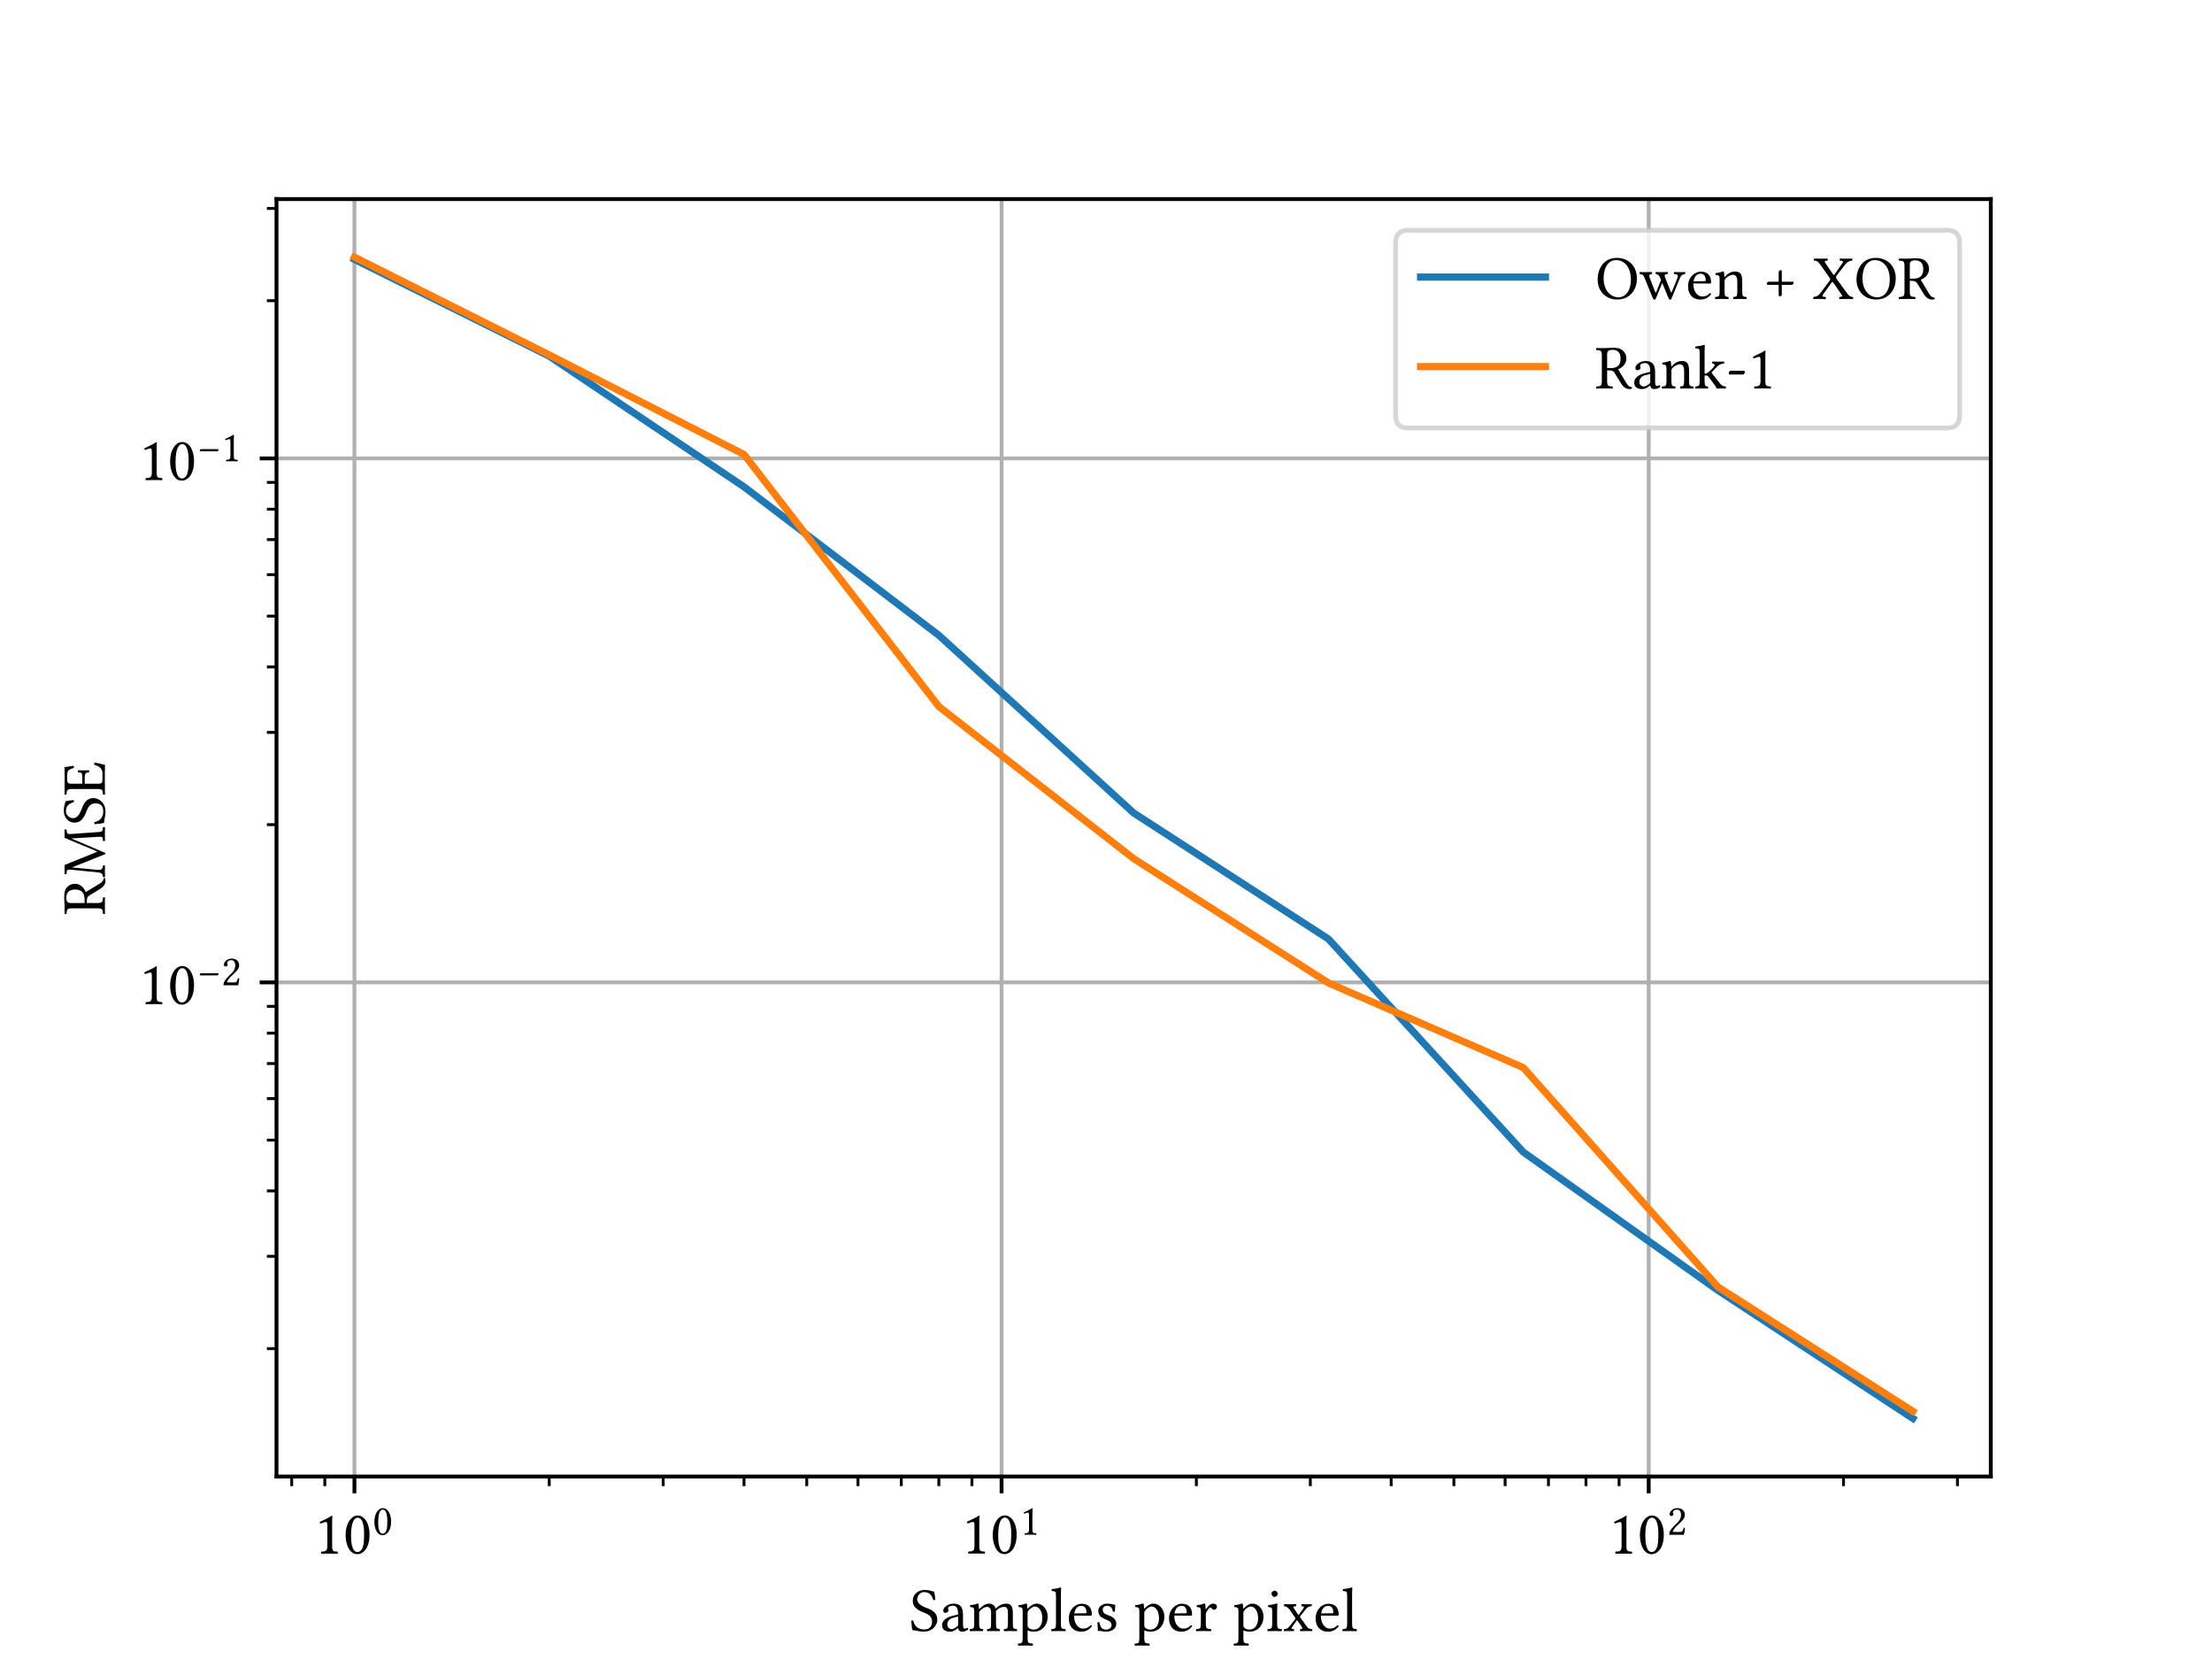 <?xml version="1.0" encoding="utf-8" standalone="no"?>
<!DOCTYPE svg PUBLIC "-//W3C//DTD SVG 1.1//EN"
  "http://www.w3.org/Graphics/SVG/1.1/DTD/svg11.dtd">
<!-- Created with matplotlib (https://matplotlib.org/) -->
<svg height="345.6pt" version="1.1" viewBox="0 0 460.8 345.6" width="460.8pt" xmlns="http://www.w3.org/2000/svg" xmlns:xlink="http://www.w3.org/1999/xlink">
 <defs>
  <style type="text/css">
*{stroke-linecap:butt;stroke-linejoin:round;}
  </style>
 </defs>
 <g id="figure_1">
  <g id="patch_1">
   <path d="M 0 345.6 
L 460.8 345.6 
L 460.8 0 
L 0 0 
z
" style="fill:#ffffff;"/>
  </g>
  <g id="axes_1">
   <g id="patch_2">
    <path d="M 57.6 307.584 
L 414.72 307.584 
L 414.72 41.472 
L 57.6 41.472 
z
" style="fill:#ffffff;"/>
   </g>
   <g id="matplotlib.axis_1">
    <g id="xtick_1">
     <g id="line2d_1">
      <path clip-path="url(#p19e193c60d)" d="M 73.833 307.584 
L 73.833 41.472 
" style="fill:none;stroke:#b0b0b0;stroke-linecap:square;stroke-width:0.8;"/>
     </g>
     <g id="line2d_2">
      <defs>
       <path d="M 0 0 
L 0 3.5 
" id="madeac0eb98" style="stroke:#000000;stroke-width:0.8;"/>
      </defs>
      <g>
       <use style="stroke:#000000;stroke-width:0.8;" x="73.833" xlink:href="#madeac0eb98" y="307.584"/>
      </g>
     </g>
     <g id="text_1">
      <!-- $\mathdefault{10^{0}}$ -->
      <defs>
       <path d="M 28.797 12.203 
L 28.797 46.906 
C 28.797 52.906 28.906 59 29.094 60.297 
C 29.094 60.703 28.797 60.797 28.5 60.797 
C 22.906 57.297 17.703 54.906 8.906 50.797 
C 9 49.594 9.5 48.703 10.406 48.094 
C 14.906 50 17.203 50.594 19.094 50.594 
C 20.703 50.594 21.094 48.203 21.094 44.797 
L 21.094 12.203 
C 21.094 3.906 18.406 3.406 11.406 3.094 
C 10.797 2.5 10.797 0.406 11.406 -0.203 
C 16.297 -0.094 19.797 0 25.297 0 
C 30 0 32.5 -0.094 37.5 -0.203 
C 38.094 0.406 38.094 2.5 37.5 3.094 
C 30.5 3.406 28.797 3.906 28.797 12.203 
z
" id="LinLibertineO-49"/>
       <path d="M 23.203 57.5 
C 24.906 57.5 26.5 56.906 27.703 55.797 
C 30.797 53.203 33.5 45.594 33.5 32.203 
C 33.5 23 33.203 16.703 31.797 11.594 
C 29.594 3.406 24.703 2.5 22.906 2.5 
C 13.594 2.5 12.594 19.594 12.594 28.297 
C 12.594 52.906 18.703 57.5 23.203 57.5 
z
M 22.797 -1 
C 30.5 -1 42.203 6.797 42.203 30.297 
C 42.203 40.203 39.797 48.703 35.406 54.5 
C 32.703 57.906 28.594 61 23.203 61 
C 13.297 61 3.906 49.203 3.906 29.406 
C 3.906 18.703 7.094 8.594 12.594 3.203 
C 15.5 0.297 18.906 -1 22.797 -1 
z
" id="LinLibertineO-48"/>
      </defs>
      <g transform="translate(65.448 323.658)scale(0.13 -0.13)">
       <use transform="translate(0 0.134)" xlink:href="#LinLibertineO-49"/>
       <use transform="translate(46.5 0.134)" xlink:href="#LinLibertineO-48"/>
       <use transform="translate(93.754 30.3)scale(0.7)" xlink:href="#LinLibertineO-48"/>
      </g>
     </g>
    </g>
    <g id="xtick_2">
     <g id="line2d_3">
      <path clip-path="url(#p19e193c60d)" d="M 208.643 307.584 
L 208.643 41.472 
" style="fill:none;stroke:#b0b0b0;stroke-linecap:square;stroke-width:0.8;"/>
     </g>
     <g id="line2d_4">
      <g>
       <use style="stroke:#000000;stroke-width:0.8;" x="208.643" xlink:href="#madeac0eb98" y="307.584"/>
      </g>
     </g>
     <g id="text_2">
      <!-- $\mathdefault{10^{1}}$ -->
      <g transform="translate(200.258 323.658)scale(0.13 -0.13)">
       <use transform="translate(0 0.277)" xlink:href="#LinLibertineO-49"/>
       <use transform="translate(46.5 0.277)" xlink:href="#LinLibertineO-48"/>
       <use transform="translate(93.754 30.442)scale(0.7)" xlink:href="#LinLibertineO-49"/>
      </g>
     </g>
    </g>
    <g id="xtick_3">
     <g id="line2d_5">
      <path clip-path="url(#p19e193c60d)" d="M 343.452 307.584 
L 343.452 41.472 
" style="fill:none;stroke:#b0b0b0;stroke-linecap:square;stroke-width:0.8;"/>
     </g>
     <g id="line2d_6">
      <g>
       <use style="stroke:#000000;stroke-width:0.8;" x="343.452" xlink:href="#madeac0eb98" y="307.584"/>
      </g>
     </g>
     <g id="text_3">
      <!-- $\mathdefault{10^{2}}$ -->
      <defs>
       <path d="M 6.094 46.797 
C 6.094 44.703 8 42.906 10.094 42.906 
C 11.797 42.906 14.797 44.594 14.797 46.906 
C 14.797 47.703 14.594 48.297 14.406 49 
C 14.203 49.703 13.594 50.594 13.594 51.406 
C 13.594 53.906 16.203 57.5 23.5 57.5 
C 27.094 57.5 32.203 55 32.203 45.406 
C 32.203 39 29.906 33.797 24 27.797 
L 16.594 20.5 
C 6.797 10.5 5.203 5.703 5.203 -0.203 
C 5.203 -0.203 10.297 0 13.5 0 
L 31 0 
C 34.203 0 38.797 -0.203 38.797 -0.203 
C 40.094 5.094 41.094 12.594 41.203 15.594 
C 40.594 16.094 39.297 16.297 38.297 16.094 
C 36.594 9 34.906 6.5 31.297 6.5 
L 13.5 6.5 
C 13.5 11.297 20.406 18.094 20.906 18.594 
L 31 28.297 
C 36.703 33.797 41 38.203 41 45.797 
C 41 56.594 32.203 61 24.094 61 
C 13 61 6.094 52.797 6.094 46.797 
z
" id="LinLibertineO-50"/>
      </defs>
      <g transform="translate(335.067 323.658)scale(0.13 -0.13)">
       <use transform="translate(0 0.134)" xlink:href="#LinLibertineO-49"/>
       <use transform="translate(46.5 0.134)" xlink:href="#LinLibertineO-48"/>
       <use transform="translate(93.754 30.3)scale(0.7)" xlink:href="#LinLibertineO-50"/>
      </g>
     </g>
    </g>
    <g id="xtick_4">
     <g id="line2d_7">
      <defs>
       <path d="M 0 0 
L 0 2 
" id="mfb13d07619" style="stroke:#000000;stroke-width:0.6;"/>
      </defs>
      <g>
       <use style="stroke:#000000;stroke-width:0.6;" x="60.768" xlink:href="#mfb13d07619" y="307.584"/>
      </g>
     </g>
    </g>
    <g id="xtick_5">
     <g id="line2d_8">
      <g>
       <use style="stroke:#000000;stroke-width:0.6;" x="67.664" xlink:href="#mfb13d07619" y="307.584"/>
      </g>
     </g>
    </g>
    <g id="xtick_6">
     <g id="line2d_9">
      <g>
       <use style="stroke:#000000;stroke-width:0.6;" x="114.415" xlink:href="#mfb13d07619" y="307.584"/>
      </g>
     </g>
    </g>
    <g id="xtick_7">
     <g id="line2d_10">
      <g>
       <use style="stroke:#000000;stroke-width:0.6;" x="138.153" xlink:href="#mfb13d07619" y="307.584"/>
      </g>
     </g>
    </g>
    <g id="xtick_8">
     <g id="line2d_11">
      <g>
       <use style="stroke:#000000;stroke-width:0.6;" x="154.996" xlink:href="#mfb13d07619" y="307.584"/>
      </g>
     </g>
    </g>
    <g id="xtick_9">
     <g id="line2d_12">
      <g>
       <use style="stroke:#000000;stroke-width:0.6;" x="168.061" xlink:href="#mfb13d07619" y="307.584"/>
      </g>
     </g>
    </g>
    <g id="xtick_10">
     <g id="line2d_13">
      <g>
       <use style="stroke:#000000;stroke-width:0.6;" x="178.735" xlink:href="#mfb13d07619" y="307.584"/>
      </g>
     </g>
    </g>
    <g id="xtick_11">
     <g id="line2d_14">
      <g>
       <use style="stroke:#000000;stroke-width:0.6;" x="187.76" xlink:href="#mfb13d07619" y="307.584"/>
      </g>
     </g>
    </g>
    <g id="xtick_12">
     <g id="line2d_15">
      <g>
       <use style="stroke:#000000;stroke-width:0.6;" x="195.578" xlink:href="#mfb13d07619" y="307.584"/>
      </g>
     </g>
    </g>
    <g id="xtick_13">
     <g id="line2d_16">
      <g>
       <use style="stroke:#000000;stroke-width:0.6;" x="202.474" xlink:href="#mfb13d07619" y="307.584"/>
      </g>
     </g>
    </g>
    <g id="xtick_14">
     <g id="line2d_17">
      <g>
       <use style="stroke:#000000;stroke-width:0.6;" x="249.224" xlink:href="#mfb13d07619" y="307.584"/>
      </g>
     </g>
    </g>
    <g id="xtick_15">
     <g id="line2d_18">
      <g>
       <use style="stroke:#000000;stroke-width:0.6;" x="272.963" xlink:href="#mfb13d07619" y="307.584"/>
      </g>
     </g>
    </g>
    <g id="xtick_16">
     <g id="line2d_19">
      <g>
       <use style="stroke:#000000;stroke-width:0.6;" x="289.806" xlink:href="#mfb13d07619" y="307.584"/>
      </g>
     </g>
    </g>
    <g id="xtick_17">
     <g id="line2d_20">
      <g>
       <use style="stroke:#000000;stroke-width:0.6;" x="302.871" xlink:href="#mfb13d07619" y="307.584"/>
      </g>
     </g>
    </g>
    <g id="xtick_18">
     <g id="line2d_21">
      <g>
       <use style="stroke:#000000;stroke-width:0.6;" x="313.545" xlink:href="#mfb13d07619" y="307.584"/>
      </g>
     </g>
    </g>
    <g id="xtick_19">
     <g id="line2d_22">
      <g>
       <use style="stroke:#000000;stroke-width:0.6;" x="322.57" xlink:href="#mfb13d07619" y="307.584"/>
      </g>
     </g>
    </g>
    <g id="xtick_20">
     <g id="line2d_23">
      <g>
       <use style="stroke:#000000;stroke-width:0.6;" x="330.388" xlink:href="#mfb13d07619" y="307.584"/>
      </g>
     </g>
    </g>
    <g id="xtick_21">
     <g id="line2d_24">
      <g>
       <use style="stroke:#000000;stroke-width:0.6;" x="337.284" xlink:href="#mfb13d07619" y="307.584"/>
      </g>
     </g>
    </g>
    <g id="xtick_22">
     <g id="line2d_25">
      <g>
       <use style="stroke:#000000;stroke-width:0.6;" x="384.034" xlink:href="#mfb13d07619" y="307.584"/>
      </g>
     </g>
    </g>
    <g id="xtick_23">
     <g id="line2d_26">
      <g>
       <use style="stroke:#000000;stroke-width:0.6;" x="407.773" xlink:href="#mfb13d07619" y="307.584"/>
      </g>
     </g>
    </g>
    <g id="text_4">
     <!-- Samples per pixel -->
     <defs>
      <path d="M 39.406 63.094 
C 33.594 63.906 33.906 65.797 24.094 65.797 
C 14 65.797 5.094 59.094 5.094 48.5 
C 5.094 37.906 13.703 33.094 22.5 29.797 
C 28.594 27.406 36 24.594 36 14.906 
C 36 6.797 31.406 2.594 23.5 2.594 
C 14.094 2.594 8.094 6.797 5.906 16.797 
C 4.703 17.203 3.594 17 2.703 16.5 
C 3.094 8.797 3.5 6.203 4.703 1.297 
C 11 1.297 13.703 -1 22.594 -1 
C 27.203 -1 31.5 0.094 35 2.203 
C 40.703 5.797 44.406 12 44.406 18.406 
C 44.406 29 36.297 33.703 28.094 36.703 
C 22.203 39 12.203 42.703 12.203 51.203 
C 12.203 56.797 17.297 62.406 23.094 62.406 
C 32.906 62.406 36 56.203 38 49.594 
C 39 49.406 40.297 49.5 41.203 50.203 
C 40.906 55 40.5 57.797 39.406 63.094 
z
" id="LinLibertineO-83"/>
      <path d="M 29.297 23.297 
L 29.297 10.094 
C 29.297 8.797 28.703 8.094 27.906 7.5 
C 25.297 5.406 21.906 3.094 19.094 3.094 
C 14.094 3.094 11.906 7.094 11.906 10.203 
C 11.906 14.703 14 19.297 21.406 21.203 
z
M 29.297 4.797 
C 29.906 1.703 30.906 -1 36 -1 
C 39.797 -1 43.406 0.703 45.5 2.703 
C 45.297 3.906 44.906 4.703 43.797 5.406 
C 43 4.703 41.297 3.797 40.094 3.797 
C 37.203 3.797 37.094 7.703 37.094 12.297 
L 37.094 27 
C 37.094 41.203 29.297 43.906 22 43.906 
C 13.797 43.906 5.5 38.5 5.5 32.797 
C 5.5 30.406 6.703 29.203 9 29.203 
C 11.906 29.203 13.703 31.297 13.703 32.594 
C 13.703 33.297 13.594 34 13.406 34.406 
C 13.297 34.703 13.203 35.297 13.203 36.406 
C 13.203 39.5 17.406 40.594 21.203 40.594 
C 24.594 40.594 29.297 38.906 29.297 27.594 
C 29.297 26.906 29 26.5 28.703 26.406 
L 20.094 24.297 
C 10.5 21.906 3.594 16.594 3.594 9.797 
C 3.594 1.594 9.203 -1 16.203 -1 
C 19.594 -1 22.703 -0.203 27.094 3.203 
L 29.094 4.797 
z
" id="LinLibertineO-97"/>
      <path d="M 17 35.797 
C 16.797 38.703 16.594 42.297 16.203 43.406 
C 15.906 43.797 15.797 44.203 15 44.203 
C 12.203 43.094 9.594 42.203 2.703 41.297 
C 2.5 40.703 2.703 39.094 2.906 38.5 
C 8.297 38 9.406 37.5 9.406 31.703 
L 9.406 12.203 
C 9.406 4 8.094 3.5 2.594 3.094 
C 2 2.5 2 0.406 2.594 -0.203 
C 5.594 -0.094 9.406 0 13.406 0 
C 17.406 0 20.406 -0.094 23.406 -0.203 
C 24 0.406 24 2.5 23.406 3.094 
C 18.406 3.594 17.297 4 17.297 12.203 
L 17.297 28.594 
C 17.297 30.703 18.203 31.906 19 32.797 
C 22.906 36.594 26.703 38.703 29.797 38.703 
C 33.594 38.703 36.406 36.297 36.406 29.594 
L 36.406 12.203 
C 36.406 4 35.594 3.5 30.203 3.094 
C 29.703 2.5 29.703 0.406 30.203 -0.203 
C 32.703 -0.094 36.406 0 40.406 0 
C 44.406 0 47.703 -0.094 50.203 -0.203 
C 50.703 0.406 50.703 2.5 50.203 3.094 
C 45.203 3.5 44.297 4 44.297 12.203 
L 44.297 28.094 
C 44.297 29.5 44.297 30.906 44.203 32.094 
C 49 37.406 53.5 38.703 57.406 38.703 
C 61.203 38.703 63.406 36.5 63.406 29.797 
L 63.406 12.203 
C 63.406 4 62.406 3.5 57.203 3.094 
C 56.703 2.5 56.703 0.406 57.203 -0.203 
C 59.703 -0.094 63.406 0 67.406 0 
C 71.406 0 74.906 -0.094 77.703 -0.203 
C 78.203 0.406 78.203 2.5 77.703 3.094 
C 72.203 3.5 71.297 4 71.297 12.203 
L 71.297 28 
C 71.297 36.906 69.797 43.906 61 43.906 
C 55.797 43.906 49.703 42 44.5 36.5 
C 44.203 36.203 43.594 35.703 43.406 36.5 
C 42.406 40.594 38.594 43.906 33.406 43.906 
C 27.594 43.906 22.297 40.406 18.203 35.797 
C 17.703 35.203 17 34.594 17 35.797 
z
" id="LinLibertineO-109"/>
      <path d="M 17.5 33.094 
C 20.094 36.297 24.594 39.297 27.594 39.297 
C 34 39.297 39.5 32.094 39.5 20.797 
C 39.5 12.594 36.594 2.406 25.406 2.406 
C 23.594 2.406 20.094 2.906 18.297 4.5 
C 16.203 6.297 15.906 6.797 15.906 10.5 
L 15.906 28.703 
C 15.906 30.797 16.297 31.594 17.5 33.094 
z
M 15.594 36.797 
C 15.406 39.797 15.203 42.297 14.797 43.406 
C 14.5 43.797 14.406 44.203 13.594 44.203 
C 10.797 43.094 8.203 42.203 1.297 41.297 
C 1.094 40.703 1.297 39.094 1.5 38.5 
C 6.906 38 8 37.5 8 31.703 
L 8 -11 
C 8 -19.297 6.906 -19.797 0.797 -20.094 
C 0.203 -20.703 0.203 -22.797 0.797 -23.406 
C 4.297 -23.297 8 -23.203 12 -23.203 
C 16 -23.203 20.797 -23.297 24.094 -23.406 
C 24.703 -22.797 24.703 -20.703 24.094 -20.094 
C 17 -19.703 15.906 -19.297 15.906 -11 
L 15.906 -0.203 
C 15.906 1.094 16.203 0.906 17.297 0.5 
C 19.703 -0.5 22.797 -1 26 -1 
C 31.594 -1 36.594 0.703 40.703 4.594 
C 45.406 9.203 48.094 15.406 48.094 23.5 
C 48.094 34.094 40.594 43.906 30.406 43.906 
C 25.703 43.906 20.594 40.797 16.703 36.406 
C 16.094 35.703 15.594 35.797 15.594 36.797 
z
" id="LinLibertineO-112"/>
      <path d="M 9.5 12.203 
C 9.5 3.906 8.406 3.406 2.297 3.094 
C 1.703 2.5 1.703 0.406 2.297 -0.203 
C 5.797 -0.094 9.5 0 13.5 0 
C 17.5 0 21.297 -0.094 24.594 -0.203 
C 25.203 0.406 25.203 2.5 24.594 3.094 
C 18.5 3.406 17.406 3.906 17.406 12.203 
L 17.406 58.297 
C 17.406 64.797 17.797 68.797 17.797 68.797 
C 17.797 69.5 17.406 69.797 16.5 69.797 
C 14 68.797 6.5 67.406 2.5 67.094 
C 2.297 66.297 2.5 64.703 3.094 64.094 
C 8.906 63.703 9.5 63.406 9.5 55.906 
z
" id="LinLibertineO-108"/>
      <path d="M 12.406 28.203 
C 14.297 39.5 21.297 40.406 23.703 40.406 
C 27.5 40.406 32 38.297 32 29.906 
C 32 29 31.594 28.5 30.5 28.5 
z
M 38.594 9.297 
C 34.906 5.5 32 3.906 26.203 3.906 
C 22.594 3.906 18.406 6 15.297 11.094 
C 13.297 14.406 12.094 19 12.094 24.797 
L 38.703 24.594 
C 39.906 24.594 40.594 25.203 40.594 26.297 
C 40.594 34.703 37.594 43.703 23.703 43.703 
C 15 43.703 3.703 35.406 3.703 20.203 
C 3.703 14.594 5.094 9.203 8.406 5.406 
C 11.797 1.406 16.5 -1 23.703 -1 
C 31.297 -1 36.703 2.5 40.703 7.703 
C 40.406 8.703 39.797 9.203 38.594 9.297 
z
" id="LinLibertineO-101"/>
      <path d="M 4.797 13.797 
C 5.203 8.906 5.5 4.203 5.5 0 
C 6.5 0.203 7.5 0.297 8 0.297 
C 8.703 0.297 9.297 0.297 10 0.094 
C 12.703 -0.594 15.406 -1 19.094 -1 
C 24.703 -1 35 1.703 35 11.594 
C 35 18.406 30.094 22.406 23.297 24.906 
C 17.203 27.094 13.297 28.703 13.297 34.203 
C 13.297 38.297 16.906 40.594 20.297 40.594 
C 22.5 40.594 28.297 39.797 29.594 31.297 
C 30.203 30.703 32.203 30.797 32.797 31.406 
C 33.094 35 33.297 38.703 33.406 42 
C 30.297 42.5 25.5 43.906 20.297 43.906 
C 12.906 43.906 6.203 39.094 6.203 32.703 
C 6.203 25.406 9.5 22.297 17.203 19.094 
C 25.5 15.703 27.406 13.594 27.406 9.297 
C 27.406 4.406 22.594 2.297 18.906 2.297 
C 15 2.297 12.797 3.594 11.797 4.703 
C 9.594 7 8.5 11.406 7.906 13.906 
C 7.297 14.5 5.406 14.406 4.797 13.797 
z
" id="LinLibertineO-115"/>
      <path id="LinLibertineO-32"/>
      <path d="M 17.594 35.797 
C 17.406 39.797 17.203 42.297 16.797 43.406 
C 16.5 43.797 16.406 44.203 15.594 44.203 
C 12.797 43.094 10.203 42.203 3.297 41.297 
C 3.094 40.703 3.297 39.094 3.5 38.5 
C 8.906 38 10 37.5 10 31.703 
L 10 12.203 
C 10 3.906 8.797 3.5 2.594 3.094 
C 2 2.5 2 0.406 2.594 -0.203 
C 6.094 -0.094 10 0 14 0 
C 18 0 22.594 -0.094 26.094 -0.203 
C 26.703 0.406 26.703 2.5 26.094 3.094 
C 19.094 3.594 17.906 3.906 17.906 12.203 
L 17.906 26.094 
C 17.906 28.703 19.094 31 20.297 32.797 
C 21.406 34.406 23.703 37.703 24.906 37.703 
C 25.797 37.703 26.703 37.406 27.406 36.406 
C 28.203 35.406 29.297 34.094 31.094 34.094 
C 33.5 34.094 35.797 36.594 35.797 39.094 
C 35.797 41 34 43.906 29.797 43.906 
C 25.094 43.906 21 39.5 18.703 35.594 
C 18.094 34.5 17.594 35.297 17.594 35.797 
z
" id="LinLibertineO-114"/>
      <path d="M 9 59.906 
C 9 57.297 11.406 54.703 13.797 54.703 
C 16.594 54.703 19 57.297 19 59.5 
C 19 61.906 16.906 64.703 14.203 64.703 
C 11.797 64.703 9 62.297 9 59.906 
z
M 18.094 12.203 
L 18.094 32.094 
C 18.094 37.094 18.5 43.5 18.5 43.5 
C 18.5 43.906 18 44.203 17.203 44.203 
C 14.297 43.094 10.406 42.203 3.5 41.297 
C 3.297 40.703 3.5 39.094 3.703 38.5 
C 9.094 37.906 10.203 37.406 10.203 31.703 
L 10.203 12.203 
C 10.203 3.906 9.094 3.594 3 3.094 
C 2.406 2.5 2.406 0.406 3 -0.203 
C 6.297 -0.094 10.203 0 14.203 0 
C 18.203 0 22 -0.094 25.297 -0.203 
C 25.906 0.406 25.906 2.5 25.297 3.094 
C 19.203 3.5 18.094 3.906 18.094 12.203 
z
" id="LinLibertineO-105"/>
      <path d="M 18.203 35.797 
C 15.906 39.094 16.594 39.297 21.094 39.797 
C 21.703 40.406 21.703 42.5 21.094 43.094 
C 18.406 43 14 42.906 11 42.906 
C 8 42.906 5 43 2.406 43.094 
C 1.797 42.5 1.797 40.406 2.406 39.797 
C 5.797 39.5 8.594 37.797 11.406 33.703 
L 20.094 21 
C 20.5 20.203 20.5 19.906 20.203 19.5 
L 11.797 8.703 
C 7.797 3.594 5.594 3.297 2.094 3.094 
C 1.5 2.5 1.5 0.406 2.094 -0.203 
C 4.094 -0.094 6.297 0 9.297 0 
C 12.297 0 15.094 -0.094 17.703 -0.203 
C 18.297 0.406 18.297 2.5 17.703 3.094 
C 14.094 3.406 13.203 3.797 15.5 7.094 
L 21.797 16.203 
C 22.594 17.297 22.906 17.203 23.594 16.406 
L 29.406 8.406 
C 32.797 3.594 31.203 3.406 28.094 3.094 
C 27.5 2.5 27.5 0.406 28.094 -0.203 
C 31.094 -0.094 34.406 0 38 0 
C 41.797 0 44.5 -0.094 46.906 -0.203 
C 47.5 0.406 47.5 2.5 46.906 3.094 
C 42.297 3.406 40.906 3.703 36.906 9.406 
L 27.906 22.094 
C 27.406 22.594 27.406 23 27.906 23.594 
L 36.297 34.297 
C 40 39 42.297 39.5 46 39.797 
C 46.594 40.406 46.594 42.5 46 43.094 
C 44 43 41.703 42.906 38.703 42.906 
C 35.703 42.906 32.906 43 30.297 43.094 
C 29.703 42.5 29.703 40.406 30.297 39.797 
C 33.906 39.406 35.094 39 32.703 35.703 
L 26.203 26.594 
C 25.406 25.594 25 25.594 24.297 26.797 
z
" id="LinLibertineO-120"/>
     </defs>
     <g transform="translate(189.481 339.774)scale(0.13 -0.13)">
      <use xlink:href="#LinLibertineO-83"/>
      <use x="48.5" xlink:href="#LinLibertineO-97"/>
      <use x="94.2" xlink:href="#LinLibertineO-109"/>
      <use x="173.2" xlink:href="#LinLibertineO-112"/>
      <use x="225.1" xlink:href="#LinLibertineO-108"/>
      <use x="251.5" xlink:href="#LinLibertineO-101"/>
      <use x="296.2" xlink:href="#LinLibertineO-115"/>
      <use x="335.2" xlink:href="#LinLibertineO-32"/>
      <use x="360.2" xlink:href="#LinLibertineO-112"/>
      <use x="412.1" xlink:href="#LinLibertineO-101"/>
      <use x="456.8" xlink:href="#LinLibertineO-114"/>
      <use x="494" xlink:href="#LinLibertineO-32"/>
      <use x="519" xlink:href="#LinLibertineO-112"/>
      <use x="570.9" xlink:href="#LinLibertineO-105"/>
      <use x="598" xlink:href="#LinLibertineO-120"/>
      <use x="647" xlink:href="#LinLibertineO-101"/>
      <use x="691.7" xlink:href="#LinLibertineO-108"/>
     </g>
    </g>
   </g>
   <g id="matplotlib.axis_2">
    <g id="ytick_1">
     <g id="line2d_27">
      <path clip-path="url(#p19e193c60d)" d="M 57.6 204.648 
L 414.72 204.648 
" style="fill:none;stroke:#b0b0b0;stroke-linecap:square;stroke-width:0.8;"/>
     </g>
     <g id="line2d_28">
      <defs>
       <path d="M 0 0 
L -3.5 0 
" id="m36cf8d31bf" style="stroke:#000000;stroke-width:0.8;"/>
      </defs>
      <g>
       <use style="stroke:#000000;stroke-width:0.8;" x="57.6" xlink:href="#m36cf8d31bf" y="204.648"/>
      </g>
     </g>
     <g id="text_5">
      <!-- $\mathdefault{10^{-2}}$ -->
      <defs>
       <path d="M 46.297 22.594 
C 47.594 22.594 49 24.906 49 25.906 
C 49 26.703 48.594 27.594 47.594 27.594 
L 8.5 27.594 
C 7.297 27.594 6 25.703 6 24.203 
C 6 23.406 6.594 22.594 7.5 22.594 
z
" id="LinLibertineO-8722"/>
      </defs>
      <g transform="translate(28.89 209.185)scale(0.13 -0.13)">
       <use transform="translate(0 0.134)" xlink:href="#LinLibertineO-49"/>
       <use transform="translate(46.5 0.134)" xlink:href="#LinLibertineO-48"/>
       <use transform="translate(93.754 30.3)scale(0.7)" xlink:href="#LinLibertineO-8722"/>
       <use transform="translate(132.254 30.3)scale(0.7)" xlink:href="#LinLibertineO-50"/>
      </g>
     </g>
    </g>
    <g id="ytick_2">
     <g id="line2d_29">
      <path clip-path="url(#p19e193c60d)" d="M 57.6 95.498 
L 414.72 95.498 
" style="fill:none;stroke:#b0b0b0;stroke-linecap:square;stroke-width:0.8;"/>
     </g>
     <g id="line2d_30">
      <g>
       <use style="stroke:#000000;stroke-width:0.8;" x="57.6" xlink:href="#m36cf8d31bf" y="95.498"/>
      </g>
     </g>
     <g id="text_6">
      <!-- $\mathdefault{10^{-1}}$ -->
      <g transform="translate(28.89 100.035)scale(0.13 -0.13)">
       <use transform="translate(0 0.277)" xlink:href="#LinLibertineO-49"/>
       <use transform="translate(46.5 0.277)" xlink:href="#LinLibertineO-48"/>
       <use transform="translate(93.754 30.442)scale(0.7)" xlink:href="#LinLibertineO-8722"/>
       <use transform="translate(132.254 30.442)scale(0.7)" xlink:href="#LinLibertineO-49"/>
      </g>
     </g>
    </g>
    <g id="ytick_3">
     <g id="line2d_31">
      <defs>
       <path d="M 0 0 
L -2 0 
" id="m4554c26009" style="stroke:#000000;stroke-width:0.6;"/>
      </defs>
      <g>
       <use style="stroke:#000000;stroke-width:0.6;" x="57.6" xlink:href="#m4554c26009" y="280.941"/>
      </g>
     </g>
    </g>
    <g id="ytick_4">
     <g id="line2d_32">
      <g>
       <use style="stroke:#000000;stroke-width:0.6;" x="57.6" xlink:href="#m4554c26009" y="261.721"/>
      </g>
     </g>
    </g>
    <g id="ytick_5">
     <g id="line2d_33">
      <g>
       <use style="stroke:#000000;stroke-width:0.6;" x="57.6" xlink:href="#m4554c26009" y="248.084"/>
      </g>
     </g>
    </g>
    <g id="ytick_6">
     <g id="line2d_34">
      <g>
       <use style="stroke:#000000;stroke-width:0.6;" x="57.6" xlink:href="#m4554c26009" y="237.506"/>
      </g>
     </g>
    </g>
    <g id="ytick_7">
     <g id="line2d_35">
      <g>
       <use style="stroke:#000000;stroke-width:0.6;" x="57.6" xlink:href="#m4554c26009" y="228.863"/>
      </g>
     </g>
    </g>
    <g id="ytick_8">
     <g id="line2d_36">
      <g>
       <use style="stroke:#000000;stroke-width:0.6;" x="57.6" xlink:href="#m4554c26009" y="221.556"/>
      </g>
     </g>
    </g>
    <g id="ytick_9">
     <g id="line2d_37">
      <g>
       <use style="stroke:#000000;stroke-width:0.6;" x="57.6" xlink:href="#m4554c26009" y="215.226"/>
      </g>
     </g>
    </g>
    <g id="ytick_10">
     <g id="line2d_38">
      <g>
       <use style="stroke:#000000;stroke-width:0.6;" x="57.6" xlink:href="#m4554c26009" y="209.643"/>
      </g>
     </g>
    </g>
    <g id="ytick_11">
     <g id="line2d_39">
      <g>
       <use style="stroke:#000000;stroke-width:0.6;" x="57.6" xlink:href="#m4554c26009" y="171.791"/>
      </g>
     </g>
    </g>
    <g id="ytick_12">
     <g id="line2d_40">
      <g>
       <use style="stroke:#000000;stroke-width:0.6;" x="57.6" xlink:href="#m4554c26009" y="152.57"/>
      </g>
     </g>
    </g>
    <g id="ytick_13">
     <g id="line2d_41">
      <g>
       <use style="stroke:#000000;stroke-width:0.6;" x="57.6" xlink:href="#m4554c26009" y="138.933"/>
      </g>
     </g>
    </g>
    <g id="ytick_14">
     <g id="line2d_42">
      <g>
       <use style="stroke:#000000;stroke-width:0.6;" x="57.6" xlink:href="#m4554c26009" y="128.355"/>
      </g>
     </g>
    </g>
    <g id="ytick_15">
     <g id="line2d_43">
      <g>
       <use style="stroke:#000000;stroke-width:0.6;" x="57.6" xlink:href="#m4554c26009" y="119.713"/>
      </g>
     </g>
    </g>
    <g id="ytick_16">
     <g id="line2d_44">
      <g>
       <use style="stroke:#000000;stroke-width:0.6;" x="57.6" xlink:href="#m4554c26009" y="112.405"/>
      </g>
     </g>
    </g>
    <g id="ytick_17">
     <g id="line2d_45">
      <g>
       <use style="stroke:#000000;stroke-width:0.6;" x="57.6" xlink:href="#m4554c26009" y="106.076"/>
      </g>
     </g>
    </g>
    <g id="ytick_18">
     <g id="line2d_46">
      <g>
       <use style="stroke:#000000;stroke-width:0.6;" x="57.6" xlink:href="#m4554c26009" y="100.492"/>
      </g>
     </g>
    </g>
    <g id="ytick_19">
     <g id="line2d_47">
      <g>
       <use style="stroke:#000000;stroke-width:0.6;" x="57.6" xlink:href="#m4554c26009" y="62.64"/>
      </g>
     </g>
    </g>
    <g id="ytick_20">
     <g id="line2d_48">
      <g>
       <use style="stroke:#000000;stroke-width:0.6;" x="57.6" xlink:href="#m4554c26009" y="43.42"/>
      </g>
     </g>
    </g>
    <g id="text_7">
     <!-- RMSE -->
     <defs>
      <path d="M 27.203 61.797 
C 33.297 61.797 40.5 59.594 40.5 47.797 
C 40.5 35.297 33.406 32.5 23.703 32.5 
L 18.906 32.5 
L 18.906 55.406 
C 18.906 58.297 20.094 61.797 27.203 61.797 
z
M 18.906 12.203 
L 18.906 29.094 
C 27.297 29.094 29.094 27.594 30.594 25.297 
L 41.297 7.906 
C 44.094 3.203 48.5 -1 54.5 -1 
C 56 -1 57.703 -0.797 58.703 -0.297 
C 59 0.297 59 1.297 58.594 2.094 
C 54.094 2.094 51.594 5.406 49 9.797 
L 36.406 30.797 
C 40.703 32.203 49.703 37.406 49.703 47.906 
C 49.703 52.906 48 57 44.406 60.406 
C 39.594 64.906 33.406 65.203 27.094 65.203 
C 22.406 65.203 18.203 64.5 14.594 64.5 
C 11.094 64.5 6.406 64.594 1.703 64.703 
C 1.094 64.094 1.094 62 1.703 61.406 
C 8.703 61.094 10.406 60.594 10.406 52.297 
L 10.406 12.203 
C 10.406 3.906 8.703 3.406 1.703 3.094 
C 1.094 2.5 1.094 0.406 1.703 -0.203 
C 6.203 -0.094 10.797 0 14.703 0 
C 18.406 0 23.203 -0.094 27.594 -0.203 
C 28.203 0.406 28.203 2.5 27.594 3.094 
C 20.594 3.406 18.906 3.906 18.906 12.203 
z
" id="LinLibertineO-82"/>
      <path d="M 66.203 11.594 
C 66.703 3.5 66.406 3.406 59.906 3.094 
C 59.297 2.5 59.297 0.406 59.906 -0.203 
C 63.594 -0.094 67.594 0 70.594 0 
C 73.594 0 78.094 -0.094 81.5 -0.203 
C 82.094 0.406 82.094 2.5 81.5 3.094 
C 74.703 3.406 74.297 3.797 73.797 12.094 
L 70.797 54.203 
C 70.406 59.594 70.906 61 77.703 61.406 
C 78.297 62 78.297 64.094 77.703 64.703 
L 64.594 64.5 
L 43.406 13.797 
C 43 12.797 42.703 12.406 42.5 12.406 
C 42.297 12.406 42 12.906 41.703 13.703 
L 21.203 64.5 
L 6.703 64.703 
C 6.094 64.094 6.094 62 6.703 61.406 
C 13.594 61 14.203 60.797 13.5 53.297 
L 9.406 12.094 
C 8.906 6.094 7.703 3.594 2 3.094 
C 1.406 2.5 1.406 0.406 2 -0.203 
C 5 -0.094 8.203 0 10.594 0 
C 13 0 17 -0.094 20 -0.203 
C 20.594 0.406 20.594 2.5 20 3.094 
C 13.406 3.594 12.797 6.594 13.406 12.297 
L 17.203 52.406 
L 17.406 52.406 
L 38.094 0.5 
C 38.297 -0.297 39 -1 39.594 -1 
C 40.203 -1 40.594 -0.297 41 0.5 
L 63.5 53.406 
L 63.703 53.406 
z
" id="LinLibertineO-77"/>
      <path d="M 28.094 36.094 
L 19 36.094 
L 19 54.094 
C 19 58.5 20.203 60.5 25.594 60.5 
L 33.094 60.5 
C 40.594 60.5 42.203 56.5 44.406 49.594 
C 45.594 49.406 46.703 49.594 47.703 50.094 
C 47.203 54.203 45.703 63.797 45.5 64.594 
C 45.5 64.797 45.406 64.906 45.094 64.906 
C 43.406 64.594 42.594 64.5 40.203 64.5 
L 14.703 64.5 
C 11.594 64.5 5.797 64.594 1.797 64.703 
C 1.203 64.094 1.203 62 1.797 61.406 
C 8.797 61.094 10.5 60.594 10.5 52.297 
L 10.5 12.203 
C 10.5 3.906 8.797 3.406 1.797 3.094 
C 1.203 2.5 1.203 0.406 1.797 -0.203 
C 5.5 -0.094 11.5 0 14.797 0 
L 36.297 0 
C 41.094 0 49.094 -0.203 49.094 -0.203 
C 50.5 4.797 52 11.406 52.797 16.5 
C 51.703 17 50.594 17.297 49.297 17 
C 47.297 9.797 43.797 3.906 36.203 3.906 
L 24.594 3.906 
C 20.406 3.906 19 5.5 19 10.203 
L 19 32.297 
L 28.094 32.297 
C 36.594 32.297 36.906 30 37.203 25.5 
C 37.797 24.906 39.906 24.906 40.5 25.5 
C 40.406 28.094 40.297 30.797 40.297 34.297 
C 40.297 37.094 40.406 40.5 40.5 42.906 
C 39.906 43.5 37.797 43.5 37.203 42.906 
C 36.906 37.406 36.594 36.094 28.094 36.094 
z
" id="LinLibertineO-69"/>
     </defs>
     <g transform="translate(21.847 190.571)rotate(-90)scale(0.13 -0.13)">
      <use xlink:href="#LinLibertineO-82"/>
      <use x="58.7" xlink:href="#LinLibertineO-77"/>
      <use x="142.6" xlink:href="#LinLibertineO-83"/>
      <use x="191.1" xlink:href="#LinLibertineO-69"/>
     </g>
    </g>
   </g>
   <g id="line2d_49">
    <path clip-path="url(#p19e193c60d)" d="M 73.833 54.025 
L 114.415 74.189 
L 154.996 101.42 
L 195.578 132.344 
L 236.16 169.356 
L 276.742 195.614 
L 317.324 239.993 
L 357.905 268.823 
L 398.487 295.488 
" style="fill:none;stroke:#1f77b4;stroke-linecap:square;stroke-width:1.5;"/>
   </g>
   <g id="line2d_50">
    <path clip-path="url(#p19e193c60d)" d="M 73.833 53.568 
L 114.415 73.941 
L 154.996 94.678 
L 195.578 147.185 
L 236.16 178.869 
L 276.742 204.77 
L 317.324 222.397 
L 357.905 268.113 
L 398.487 293.998 
" style="fill:none;stroke:#ff7f0e;stroke-linecap:square;stroke-width:1.5;"/>
   </g>
   <g id="patch_3">
    <path d="M 57.6 307.584 
L 57.6 41.472 
" style="fill:none;stroke:#000000;stroke-linecap:square;stroke-linejoin:miter;stroke-width:0.8;"/>
   </g>
   <g id="patch_4">
    <path d="M 414.72 307.584 
L 414.72 41.472 
" style="fill:none;stroke:#000000;stroke-linecap:square;stroke-linejoin:miter;stroke-width:0.8;"/>
   </g>
   <g id="patch_5">
    <path d="M 57.6 307.584 
L 414.72 307.584 
" style="fill:none;stroke:#000000;stroke-linecap:square;stroke-linejoin:miter;stroke-width:0.8;"/>
   </g>
   <g id="patch_6">
    <path d="M 57.6 41.472 
L 414.72 41.472 
" style="fill:none;stroke:#000000;stroke-linecap:square;stroke-linejoin:miter;stroke-width:0.8;"/>
   </g>
   <g id="legend_1">
    <g id="patch_7">
     <path d="M 293.337 89.158 
L 405.62 89.158 
Q 408.22 89.158 408.22 86.558 
L 408.22 50.572 
Q 408.22 47.972 405.62 47.972 
L 293.337 47.972 
Q 290.737 47.972 290.737 50.572 
L 290.737 86.558 
Q 290.737 89.158 293.337 89.158 
z
" style="fill:#ffffff;opacity:0.8;stroke:#cccccc;stroke-linejoin:miter;"/>
    </g>
    <g id="line2d_51">
     <path d="M 295.937 57.722 
L 321.937 57.722 
" style="fill:none;stroke:#1f77b4;stroke-linecap:square;stroke-width:1.5;"/>
    </g>
    <g id="line2d_52"/>
    <g id="text_8">
     <!-- Owen + XOR -->
     <defs>
      <path d="M 33.094 62.203 
C 46.297 62.203 57 51.203 57 31 
C 57 13.094 48.406 2.594 37 2.594 
C 24.797 2.594 13.297 13.5 13.297 32.703 
C 13.297 53.703 23.203 62.203 33.094 62.203 
z
M 66.594 32.906 
C 66.594 53.594 52.297 65.797 34.406 65.797 
C 15 65.797 3.703 50.297 3.703 31 
C 3.703 11.297 18 -1 35 -1 
C 46 -1 54.906 3.703 60.406 11.594 
C 64.406 17.203 66.594 24.5 66.594 32.906 
z
" id="LinLibertineO-79"/>
      <path d="M 20.297 39.797 
C 20.906 40.406 20.906 42.5 20.297 43.094 
C 17.297 43 13.797 42.906 10.203 42.906 
C 6.406 42.906 3.703 43 1.094 43.094 
C 0.5 42.5 0.5 40.406 1.094 39.797 
C 5.797 39.297 6.906 38.297 9 33.094 
L 22.094 0.797 
C 22.703 -0.594 23.5 -1.203 24.5 -1.203 
C 25.406 -1.203 26.203 -0.594 26.906 1 
L 37 25.594 
L 47.297 0.797 
C 47.906 -0.594 48.703 -1.203 49.703 -1.203 
C 50.594 -1.203 51.406 -0.594 52 0.906 
L 65 32.594 
C 66.703 36.594 68.406 39.5 73.5 39.797 
C 74.094 40.406 74.094 42.5 73.5 43.094 
C 71.5 43 69.297 42.906 66.297 42.906 
C 63.297 42.906 59.094 43 56.094 43.094 
C 55.5 42.5 55.5 40.406 56.094 39.797 
C 63.594 39.406 62.5 36.5 61.094 33 
L 52.797 12.203 
C 51.797 9.703 51.406 9.703 50.5 11.797 
L 41.906 33.703 
C 40.094 38.406 40.297 39.406 45.594 39.797 
C 46.203 40.406 46.203 42.5 45.594 43.094 
C 42.594 43 38.594 42.906 35.594 42.906 
C 33.094 42.906 29.797 43 26.797 43.094 
C 26.203 42.5 26.203 40.406 26.797 39.797 
C 31.5 39.297 32.594 36.406 34.406 32 
L 35.094 30.406 
L 28.094 12.703 
C 26.797 9.406 26.5 9.203 25.203 12.5 
L 17.203 33.094 
C 15.406 37.906 15.5 39.5 20.297 39.797 
z
" id="LinLibertineO-119"/>
      <path d="M 18.406 35.797 
C 17.703 35.094 17.203 34.797 17.203 35.797 
C 17.094 38.5 16.797 42.297 16.406 43.406 
C 16.094 43.797 16 44.203 15.203 44.203 
C 12.406 43.094 9.797 42.203 2.906 41.297 
C 2.703 40.703 2.906 39.094 3.094 38.5 
C 8.5 38 9.594 37.5 9.594 31.703 
L 9.594 12.203 
C 9.594 4 8.594 3.594 2.594 3.094 
C 2 2.5 2 0.406 2.594 -0.203 
C 5.594 -0.094 9.594 0 13.594 0 
C 17.594 0 20.594 -0.094 23.594 -0.203 
C 24.203 0.406 24.203 2.5 23.594 3.094 
C 18.5 3.594 17.5 4 17.5 12.203 
L 17.5 28.594 
C 17.5 30.703 18.406 31.906 19.203 32.797 
C 23 36.5 27.5 38.703 31.406 38.703 
C 33.406 38.703 35.5 37.406 36.703 35.094 
C 37.703 33.094 37.906 30.406 37.906 27.406 
L 37.906 12.203 
C 37.906 4 36.906 3.594 31.703 3.094 
C 31.203 2.5 31.203 0.406 31.703 -0.203 
C 34.703 -0.094 37.906 0 41.906 0 
C 45.906 0 49.5 -0.094 52.5 -0.203 
C 53 0.406 53 2.5 52.5 3.094 
C 46.906 3.594 45.797 4 45.797 12.203 
L 45.797 27.094 
C 45.797 32.594 45.406 37.406 43.094 40.5 
C 41.406 42.703 38.297 43.906 34.797 43.906 
C 29.906 43.906 24.297 42.594 18.406 35.797 
z
" id="LinLibertineO-110"/>
      <path d="M 25 43.5 
L 25 27.594 
L 8.5 27.594 
C 7.297 27.594 6 25.703 6 24.203 
C 6 23.406 6.594 22.594 7.5 22.594 
L 25 22.594 
L 25 5.594 
C 25 4.703 25.797 4.094 26.594 4.094 
C 28.094 4.094 30 5.406 30 6.594 
L 30 22.594 
L 46.297 22.594 
C 47.594 22.594 49 24.906 49 25.906 
C 49 26.703 48.594 27.594 47.594 27.594 
L 30 27.594 
L 30 44.797 
C 30 45.797 29.094 46.203 28.297 46.203 
C 27.297 46.203 25 44.797 25 43.5 
z
" id="LinLibertineO-43"/>
      <path d="M 53.797 10.203 
L 38.5 31.203 
C 37.5 32.5 36.906 33.5 36.906 34.5 
C 36.906 35.406 36.906 36.297 37.906 37.5 
L 51.594 55.203 
C 55 59.594 58.203 60.906 62.703 61.406 
C 63.297 62 63.297 64.094 62.703 64.703 
C 59.703 64.594 56 64.5 53.703 64.5 
C 51.406 64.5 47.203 64.594 43.203 64.703 
C 42.594 64.094 42.594 62 43.203 61.406 
C 47.594 61.094 49.406 60.5 47.094 57.203 
L 34.797 39.703 
C 34.203 38.797 33.594 38.5 33.203 38.5 
C 32.906 38.5 32.406 38.906 32 39.594 
L 20.906 55.906 
C 18.094 59.906 17.703 61.094 23.297 61.406 
C 23.906 62 23.906 64.094 23.297 64.703 
C 19.594 64.594 15.906 64.5 11.906 64.5 
C 8 64.5 4.703 64.594 1.703 64.703 
C 1.094 64.094 1.203 62 1.797 61.406 
C 6 61.094 7.797 60.5 11.906 54.703 
L 26.203 34.406 
C 27 33.203 27.594 32.406 27.594 31.406 
C 27.594 30.797 27.094 29.797 26.594 29.094 
L 11.797 9.297 
C 8.297 4.703 5.094 3.5 0.703 3.094 
C 0.094 2.5 0.094 0.406 0.703 -0.203 
C 3.703 -0.094 7.406 0 9.703 0 
C 12 0 16.203 -0.094 20.203 -0.203 
C 20.797 0.406 20.797 2.5 20.203 3.094 
C 15.703 3.406 13.797 3.906 16.297 7.297 
L 29.5 25.797 
C 30 26.594 30.703 27.203 31 27.203 
C 31.406 27.203 31.797 26.906 32.406 26.094 
L 44.703 8.5 
C 47.5 4.406 48 3.406 42.406 3.094 
C 41.797 2.5 41.797 0.406 42.406 -0.203 
C 46.094 -0.094 49.797 0 53.797 0 
C 57.703 0 61 -0.094 64 -0.203 
C 64.594 0.406 64.5 2.5 63.906 3.094 
C 59.703 3.406 58 4.297 53.797 10.203 
z
" id="LinLibertineO-88"/>
     </defs>
     <g transform="translate(332.337 62.272)scale(0.13 -0.13)">
      <use xlink:href="#LinLibertineO-79"/>
      <use x="70.2" xlink:href="#LinLibertineO-119"/>
      <use x="144.9" xlink:href="#LinLibertineO-101"/>
      <use x="189.6" xlink:href="#LinLibertineO-110"/>
      <use x="243.8" xlink:href="#LinLibertineO-32"/>
      <use x="268.8" xlink:href="#LinLibertineO-43"/>
      <use x="323.8" xlink:href="#LinLibertineO-32"/>
      <use x="348.8" xlink:href="#LinLibertineO-88"/>
      <use x="414.8" xlink:href="#LinLibertineO-79"/>
      <use x="485" xlink:href="#LinLibertineO-82"/>
     </g>
    </g>
    <g id="line2d_53">
     <path d="M 295.937 76.365 
L 321.937 76.365 
" style="fill:none;stroke:#ff7f0e;stroke-linecap:square;stroke-width:1.5;"/>
    </g>
    <g id="line2d_54"/>
    <g id="text_9">
     <!-- Rank-1 -->
     <defs>
      <path d="M 8.594 12.203 
C 8.594 3.906 7.5 3.5 1.906 3.094 
C 1.297 2.5 1.297 0.406 1.906 -0.203 
C 5.203 -0.094 8.594 0 12.594 0 
C 16.094 0 19.406 -0.094 21.703 -0.203 
C 22.297 0.406 22.297 2.5 21.703 3.094 
C 17.594 3.5 16.5 3.906 16.5 12.203 
L 16.5 20.797 
C 18.406 20.797 19.797 20.594 20.797 20.297 
C 21.906 19.594 22.797 18.703 24 17.094 
L 31.297 7.297 
C 34.203 3.297 35.297 1.406 35.5 0.297 
C 35.5 0 35.594 -0.203 35.906 -0.203 
C 37.906 -0.094 40.094 0 42.094 0 
C 45.203 0 48.297 -0.094 50.297 -0.203 
C 50.906 0.406 50.906 2.5 50.297 3.094 
C 46.906 3.5 44.297 3.906 41.703 7.297 
L 28.5 23.906 
C 28.094 24.297 27.797 24.797 27.797 25.297 
C 27.797 25.703 27.797 25.906 28.203 26.297 
L 37 35.406 
C 40 38.594 43.5 39.406 47.5 39.797 
C 48.094 40.406 48.094 42.5 47.5 43.094 
C 45.203 43 42.406 42.906 38.797 42.906 
C 35 42.906 31.297 43 29 43.094 
C 28.406 42.5 28.406 40.406 29 39.797 
C 34.594 39.406 32.203 35.797 31.297 34.703 
C 29 31.797 25.797 28.406 23.297 26.5 
C 21 24.797 18.297 23.594 16.5 23.406 
L 16.5 58.297 
C 16.5 64.797 16.906 68.797 16.906 68.797 
C 16.906 69.5 16.5 69.797 15.594 69.797 
C 13.094 68.797 5.594 67.406 1.594 67.094 
C 1.406 66.297 1.594 64.703 2.203 64.094 
C 7.406 63.797 8.594 64.297 8.594 55.906 
z
" id="LinLibertineO-107"/>
      <path d="M 27.094 22.297 
C 28.406 22.297 29.797 25.094 29.797 26.297 
C 29.797 27.297 29.406 28.297 28.406 28.297 
L 6.5 28.297 
C 5.297 28.297 4 26 4 24.203 
C 4 23.203 4.594 22.297 5.5 22.297 
z
" id="LinLibertineO-45"/>
     </defs>
     <g transform="translate(332.337 80.915)scale(0.13 -0.13)">
      <use xlink:href="#LinLibertineO-82"/>
      <use x="58.7" xlink:href="#LinLibertineO-97"/>
      <use x="104.4" xlink:href="#LinLibertineO-110"/>
      <use x="158.6" xlink:href="#LinLibertineO-107"/>
      <use x="209.8" xlink:href="#LinLibertineO-45"/>
      <use x="243.6" xlink:href="#LinLibertineO-49"/>
     </g>
    </g>
   </g>
  </g>
 </g>
 <defs>
  <clipPath id="p19e193c60d">
   <rect height="266.112" width="357.12" x="57.6" y="41.472"/>
  </clipPath>
 </defs>
</svg>
